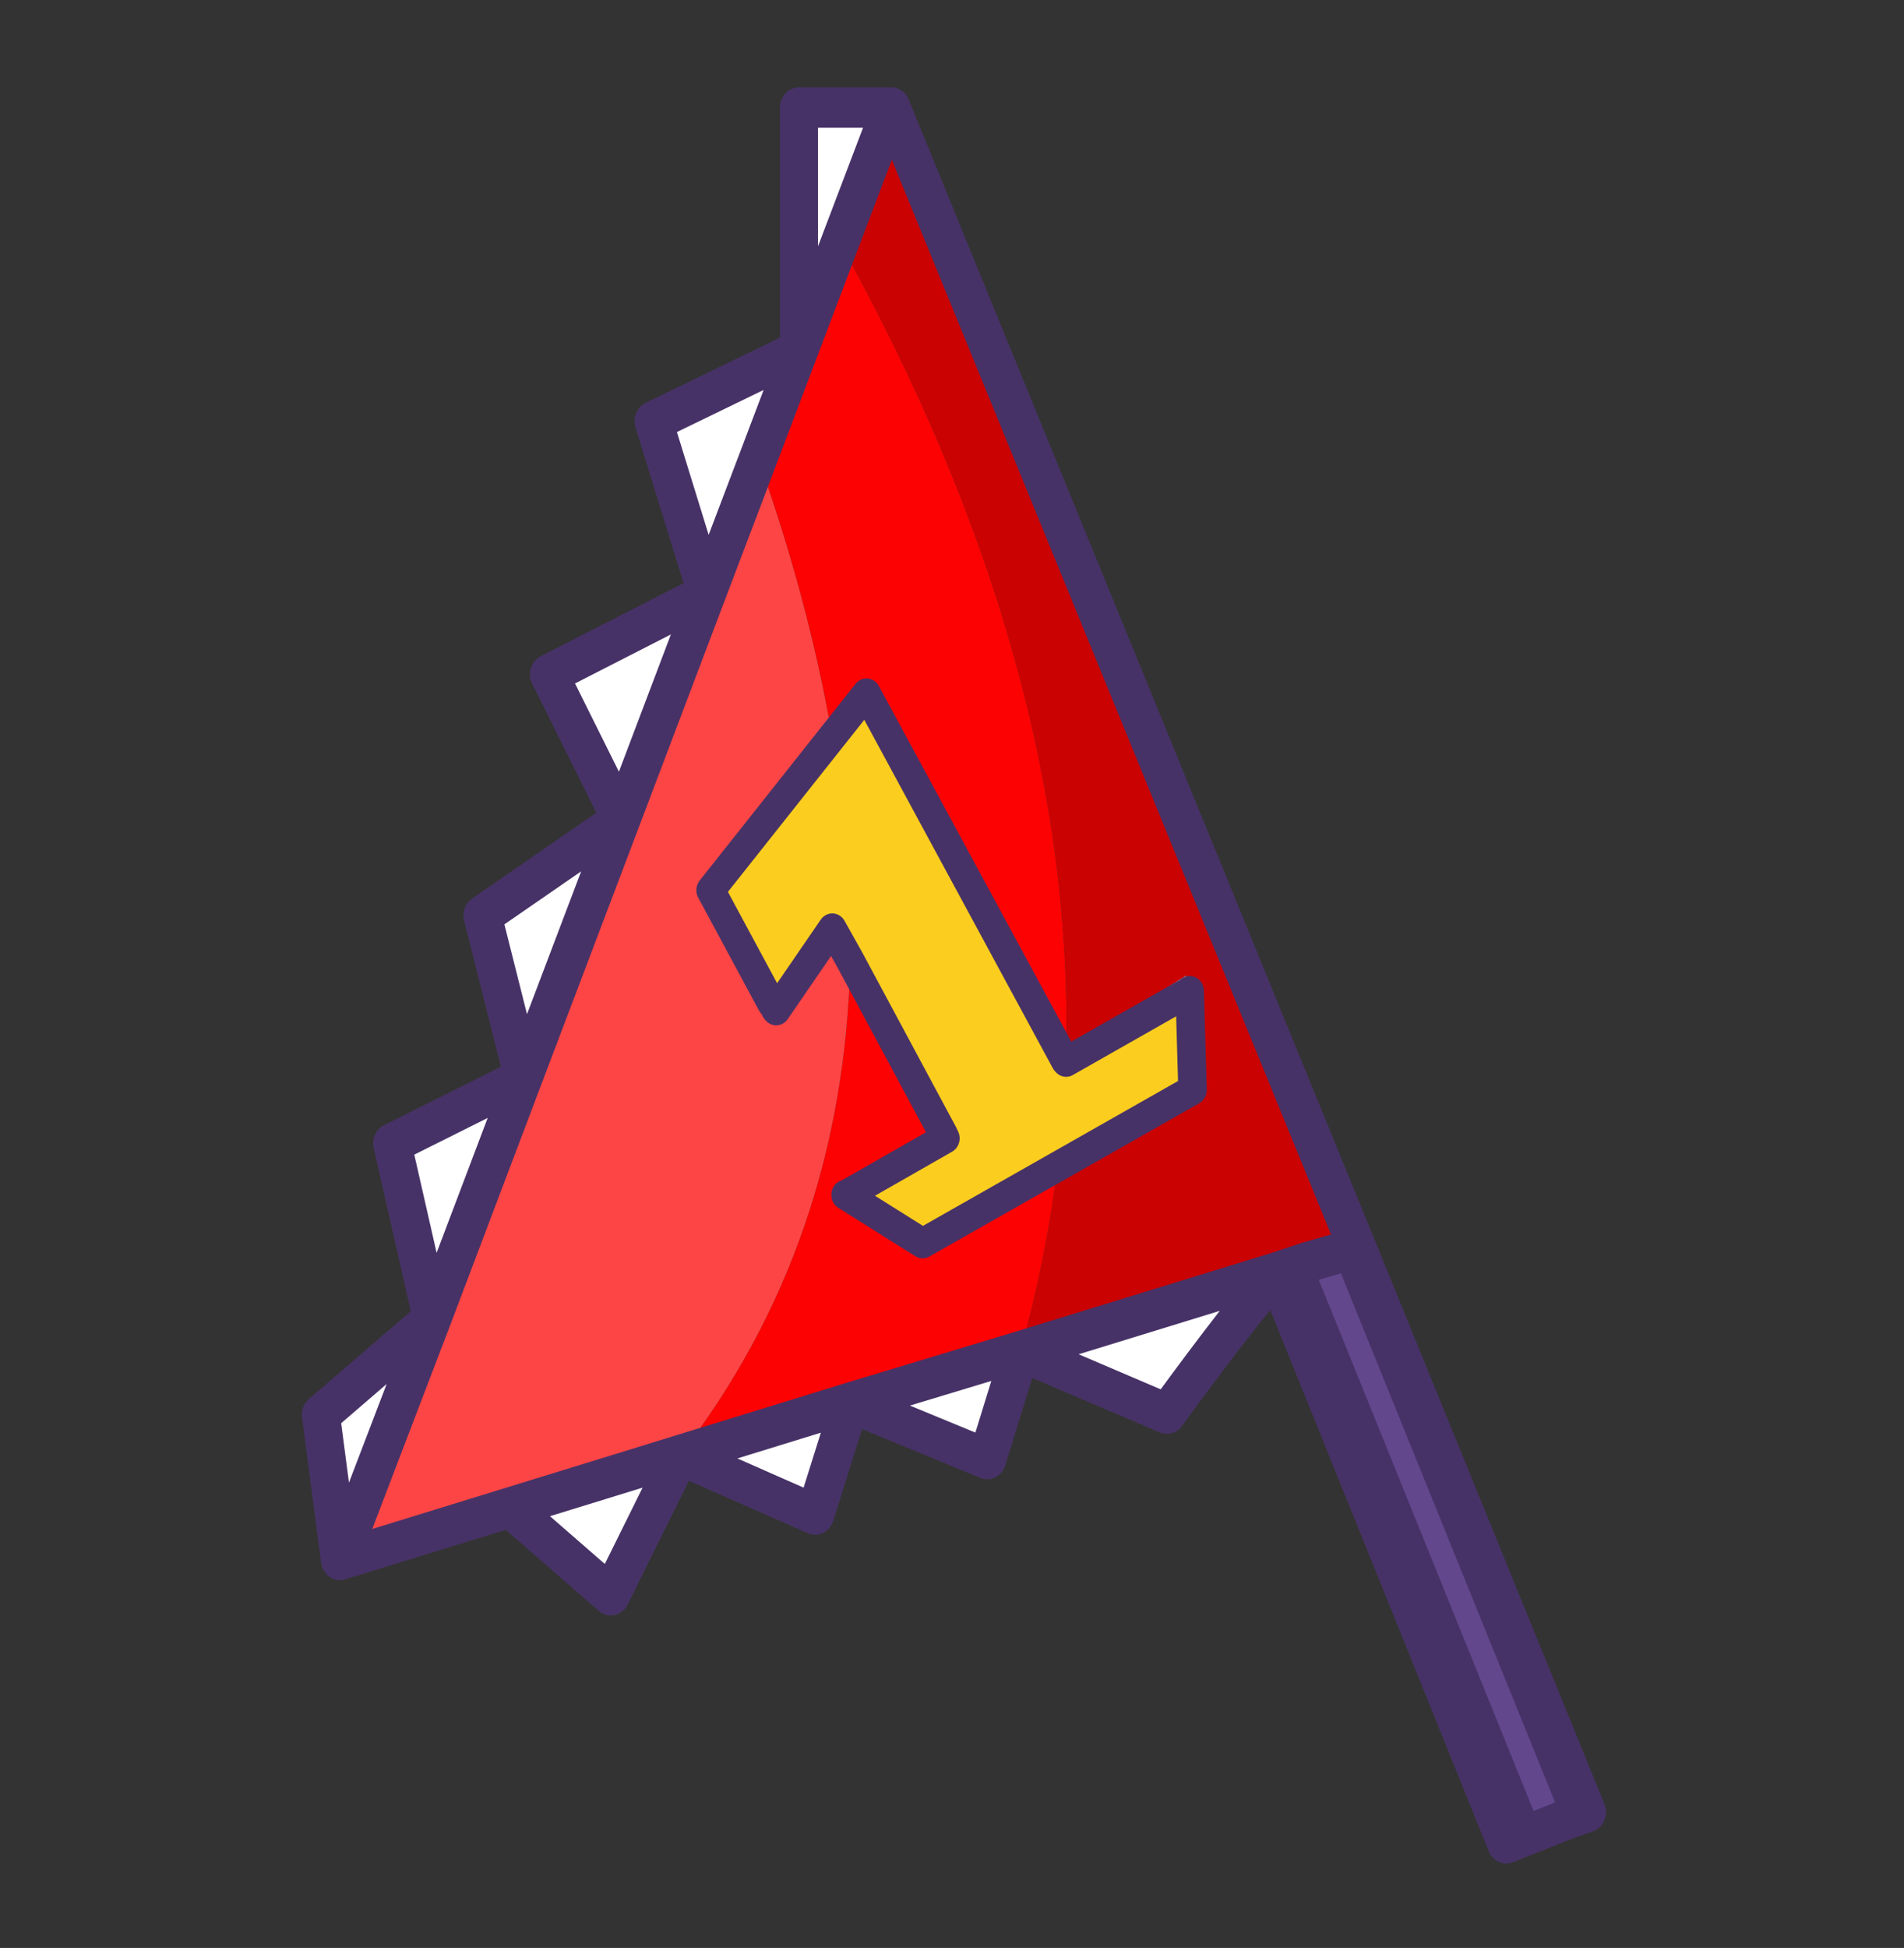 <svg xmlns:ffdec="https://www.free-decompiler.com/flash" xmlns:xlink="http://www.w3.org/1999/xlink" ffdec:objectType="frame" height="33.7" width="32.95" xmlns="http://www.w3.org/2000/svg"><rect width="100%" height="100%" fill="#333333" stroke="none"/><g transform="translate(1.5 1.85)"><use ffdec:characterId="550" height="88.05" transform="matrix(.329 0 0 .349 3.724 -.339)" width="68.6" xlink:href="#a"/><use ffdec:characterId="78" height="30" width="30" xlink:href="#b"/></g><defs><path d="M30 0v30H0V0h30" fill="#fff" fill-opacity="0" fill-rule="evenodd" id="b"/><g id="a"><path d="m-6-36.3 2.7-6.7 24.5 56.5-1 .3-1.65.45-1.6.5-13.45 3.9Q4.85 14.1 5.45 9.5L5.5 9l6.85-4-.1-4.1-.05-.85-6.3 3.7Q6.35-15.35-6-36.3M5.45 9.5l7.1-3.8L12.4.8l-.15.1.15-.1.15 4.9-7.1 3.8" fill="#ca0202" fill-rule="evenodd" transform="translate(34.3 44)"/><path d="M-3.3-43-6-36.3l-2.15 5.35-2.15 5.35-2.7 6.7-4.5 11.2-5.15 12.8-4.8 11.95L-32.3 29l-1-7.2 5.85-4.75-2.1-8.7 6.9-3.25-2.15-8.05 7.3-4.75-3.8-7.2 8.3-4-2.8-8.55 7.65-3.5V-43h4.85m6.8 61.65 13.45-3.9v.05q-1.6 1.6-5.75 6.95l-7.7-3.1L1.75 24l-7.2-2.8-1.85 5.55-7.1-2.95-3.65 6.95-5.3-4.35 8.95-2.6 8.95-2.6 8.95-2.55" fill="#fff" fill-rule="evenodd" transform="translate(34.3 44)"/><path d="M-6-36.3Q6.35-15.35 5.9 3.75l-.15.05L-4.7-14.25l-1.75 2.2q-1.2-6.5-3.85-13.55l2.15-5.35L-6-36.3M5.45 9.5q-.6 4.6-1.95 9.15l-8.95 2.55-8.95 2.6Q-5.8 13.3-5.45-.7v-.05l4.95 8.6-.05.05-5.15 2.95.05.05h-.05l4.05 2.4 7.1-3.8-7.1 3.8-4.05-2.4h.05l3.95 2.25L5.5 9l-.05.5m-6-1.6-4.9-8.6 4.9 8.6" fill="#fd0202" fill-rule="evenodd" transform="translate(34.3 44)"/><path d="M-10.3-25.6q2.65 7.05 3.85 13.55L-12.8-4.2l3.2 5.6.2.3.05.05L-6.4-2.3l.95 1.6-.95-1.6-2.95 4.05-.05-.05 2.95-4.15 1 1.7v.05q-.35 14-8.95 24.5l-8.95 2.6-8.95 2.6 4.85-11.95 4.8-11.95 5.15-12.8 4.5-11.2 2.7-6.7" fill="#fe4545" fill-rule="evenodd" transform="translate(34.3 44)"/><path d="m5.9 3.75 6.3-3.7.05.85L5.9 4.3l-.05-.05-10.45-18.2-8.2 9.75 6.35-7.85 1.75-2.2L5.75 3.8l.15-.05M-5.65 10.9l-.05-.05L-.55 7.9l.1.2-5.2 2.8" fill="#f9f7fd" fill-rule="evenodd" transform="translate(34.3 44)"/><path d="m-9.4 1.7-.2-.3-3.2-5.6 8.2-9.75L5.85 4.25l.05.05L12.25.9l.1 4.1L5.5 9l-7.2 4.15-3.95-2.25 5.2-2.8-.1-.2.05-.05-4.95-8.6-1-1.7L-9.4 1.7" fill="#facd1f" fill-rule="evenodd" transform="translate(34.3 44)"/><path d="m20.2 13.8 1-.3 12.1 28-1.05.35L20.2 13.8" fill="#433061" fill-rule="evenodd" transform="translate(34.3 44)"/><path d="m16.95 14.75 1.6-.5 12.1 28.2-1.6.6-12.1-28.25v-.05" fill="#473267" fill-rule="evenodd" transform="translate(34.3 44)"/><path d="m18.55 14.25 1.65-.45 12.05 28.05-1.6.6-12.1-28.2" fill="#63478d" fill-rule="evenodd" transform="translate(34.3 44)"/><path d="m31 1-2.7 6.7-2.15 5.35L24 18.4l-2.7 6.7-4.5 11.2-5.15 12.8-4.8 11.95L2 73l8.95-2.6 8.95-2.6 8.95-2.6 8.95-2.55 13.45-3.9 1.6-.5 1.65-.45 1-.3L31 1h-4.85v12.05l-7.65 3.5 2.8 8.55-8.3 4 3.8 7.2-7.3 4.75 2.15 8.05-6.9 3.25 2.1 8.7L1 65.8 2 73m8.95-2.6 5.3 4.35 3.65-6.95 7.1 2.95 1.85-5.55 7.2 2.8 1.75-5.35 7.7 3.1q4.15-5.35 5.75-6.95v-.05m15.3 27.1 1.05-.35-12.1-28m9.45 28.95 1.6-.6M51.25 58.8l12.1 28.25 1.6-.6" fill="none" stroke="#473267" stroke-linecap="round" stroke-linejoin="round" stroke-width="2"/><path d="m46.55 44.9.15-.1.15 4.9-7.1 3.8-7.1 3.8-4.05-2.4h.05l5.2-2.8-.1-.2-4.9-8.6-.95-1.6-2.95 4.05-.05-.05m-.2-.3-3.2-5.6 8.2-9.75 10.45 18.2.05.05 6.35-3.4" fill="none" stroke="#473267" stroke-linecap="round" stroke-linejoin="round" stroke-width="1.5"/><path d="M66.55 85.85 54.5 57.8m10.45 28.65-12.1-28.2" fill="none" stroke="#473267" stroke-linecap="round" stroke-linejoin="round" stroke-width=".5"/></g></defs></svg>